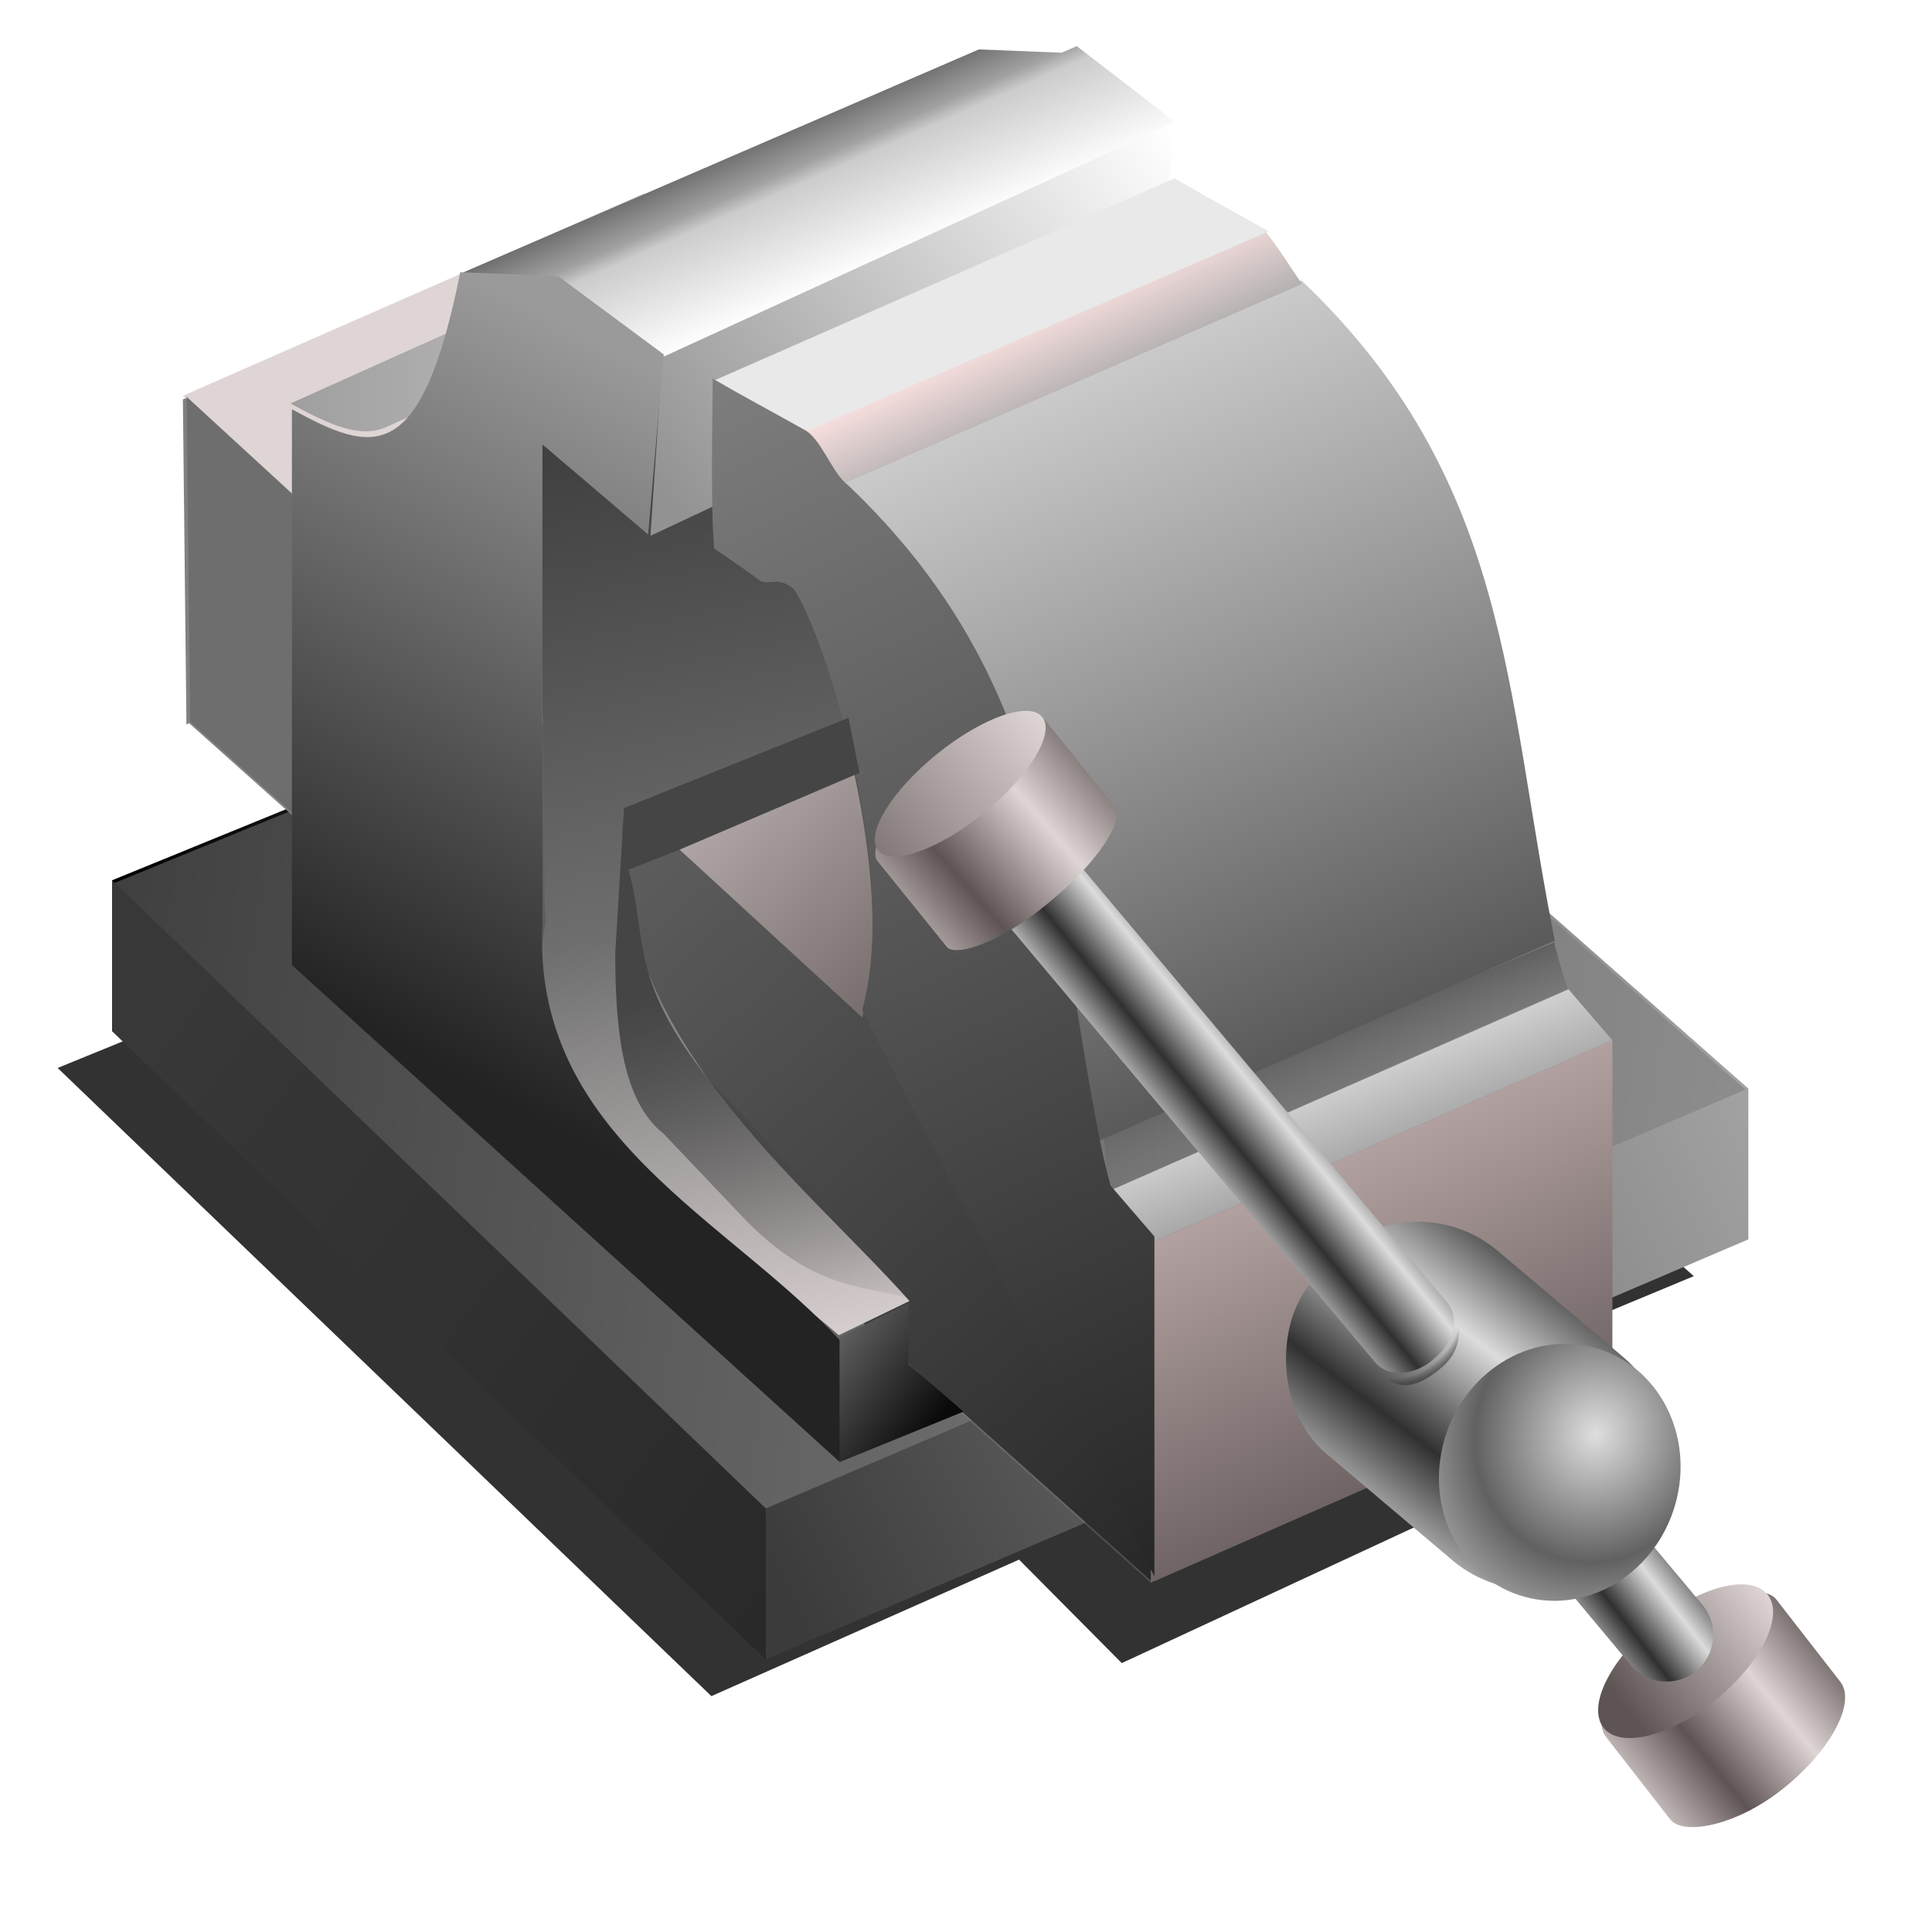 <?xml version="1.0" encoding="UTF-8" standalone="no"?>
<svg
   xmlns:dc="http://purl.org/dc/elements/1.1/"
   xmlns:cc="http://creativecommons.org/ns#"
   xmlns:rdf="http://www.w3.org/1999/02/22-rdf-syntax-ns#"
   xmlns:svg="http://www.w3.org/2000/svg"
   xmlns="http://www.w3.org/2000/svg"
   xmlns:xlink="http://www.w3.org/1999/xlink"
   xmlns:sodipodi="http://sodipodi.sourceforge.net/DTD/sodipodi-0.dtd"
   xmlns:inkscape="http://www.inkscape.org/namespaces/inkscape"
   width="256"
   height="256"
   id="svg2"
   sodipodi:version="0.32"
   inkscape:version="1.0 (4035a4f, 2020-05-01)"
   version="1.0"
   sodipodi:docname="gconf-editor.svg">
  <defs
     id="defs4">
    <linearGradient
       id="linearGradient1010"
       inkscape:collect="always">
      <stop
         style="stop-color:#9f9f9f;stop-opacity:1"
         id="stop1006"
         stop-color="#b3b3b3"
         stop-opacity="1" />
      <stop
         id="stop1008"
         offset="1"
         stop-color="#b3b3b3"
         stop-opacity="0" />
    </linearGradient>
    <linearGradient
       id="linearGradient1004"
       inkscape:collect="always">
      <stop
         style="stop-color:#303030;stop-opacity:1"
         id="stop1000"
         stop-color="#5e5454"
         stop-opacity="1" />
      <stop
         id="stop1002"
         offset="1"
         stop-color="#dcdcdc"
         stop-opacity="1" />
    </linearGradient>
    <linearGradient
       id="linearGradient1001"
       inkscape:collect="always">
      <stop
         id="stop997"
         stop-color="#342121"
         stop-opacity="1"
         style="stop-color:#838383;stop-opacity:1" />
      <stop
         id="stop999"
         offset="1"
         stop-color="#fae0e0"
         stop-opacity="1"
         style="stop-color:#e4e4e4;stop-opacity:1" />
    </linearGradient>
    <linearGradient
       inkscape:collect="always"
       id="linearGradient1018">
      <stop
         stop-opacity="1"
         stop-color="#454545"
         id="stop1014" />
      <stop
         stop-opacity="0"
         stop-color="#454545"
         offset="1"
         id="stop1016" />
    </linearGradient>
    <linearGradient
       inkscape:collect="always"
       id="linearGradient1006">
      <stop
         stop-opacity="0.019"
         stop-color="#5e5454"
         id="stop1001" />
      <stop
         stop-opacity="0"
         stop-color="#010101"
         id="stop1010"
         offset="0.708" />
      <stop
         stop-opacity="1"
         stop-color="#454545"
         offset="1"
         id="stop1003" />
    </linearGradient>
    <linearGradient
       id="linearGradient987"
       inkscape:collect="always">
      <stop
         id="stop983"
         stop-color="#696969"
         stop-opacity="1"
         style="stop-color:#515151;stop-opacity:1" />
      <stop
         id="stop985"
         offset="1"
         stop-color="#ededed"
         stop-opacity="1"
         style="stop-color:#cecece;stop-opacity:1" />
    </linearGradient>
    <linearGradient
       id="linearGradient1013"
       inkscape:collect="always">
      <stop
         style="stop-color:#232323;stop-opacity:1"
         id="stop1009"
         stop-color="#383838"
         stop-opacity="1" />
      <stop
         id="stop1011"
         offset="1"
         stop-color="#9a9a9a"
         stop-opacity="1" />
    </linearGradient>
    <linearGradient
       id="linearGradient992"
       inkscape:collect="always">
      <stop
         stop-opacity="1"
         stop-color="#a9a9a9"
         id="stop988" />
      <stop
         stop-opacity="1"
         stop-color="#fae0e0"
         id="stop990"
         offset="1" />
    </linearGradient>
    <linearGradient
       inkscape:collect="always"
       id="linearGradient982">
      <stop
         stop-opacity="1"
         stop-color="#929292"
         id="stop978" />
      <stop
         stop-opacity="1"
         stop-color="#ffffff"
         offset="1"
         id="stop980" />
    </linearGradient>
    <linearGradient
       id="linearGradient4289"
       inkscape:collect="always">
      <stop
         stop-opacity="1"
         stop-color="#404040"
         id="stop4291" />
      <stop
         stop-opacity="1"
         stop-color="#8c8c8c"
         id="stop4293"
         offset="1" />
    </linearGradient>
    <linearGradient
       id="linearGradient4281"
       inkscape:collect="always">
      <stop
         style="stop-color:#3b3b3b;stop-opacity:1"
         stop-opacity="1"
         stop-color="#515151"
         id="stop4283" />
      <stop
         stop-opacity="1"
         stop-color="#a3a3a3"
         id="stop4285"
         offset="1" />
    </linearGradient>
    <linearGradient
       id="linearGradient4273"
       inkscape:collect="always">
      <stop
         stop-opacity="1"
         stop-color="#383838"
         id="stop4275" />
      <stop
         stop-opacity="1"
         stop-color="#292929"
         id="stop4277"
         offset="1" />
    </linearGradient>
    <linearGradient
       inkscape:collect="always"
       id="linearGradient2963">
      <stop
         stop-opacity="1"
         stop-color="#414141"
         id="stop2965" />
      <stop
         stop-opacity="1"
         stop-color="#6e6e6e"
         id="stop994"
         offset="0.514" />
      <stop
         stop-opacity="1"
         stop-color="#d9d0d0"
         offset="1"
         id="stop2967" />
    </linearGradient>
    <linearGradient
       id="linearGradient2951"
       inkscape:collect="always">
      <stop
         style="stop-color:#292929;stop-opacity:1"
         stop-opacity="1"
         stop-color="#3c3c3c"
         id="stop2953" />
      <stop
         stop-opacity="1"
         stop-color="#6e6e6e"
         id="stop2955"
         offset="1" />
    </linearGradient>
    <linearGradient
       inkscape:collect="always"
       id="linearGradient2945">
      <stop
         stop-opacity="1"
         stop-color="#ffffff"
         id="stop2947" />
      <stop
         style="stop-color:#cccccc;stop-opacity:1"
         stop-opacity="1"
         stop-color="#b0b0b0"
         id="stop986"
         offset="0.587" />
      <stop
         style="stop-color:#a1a1a1;stop-opacity:1"
         stop-opacity="1"
         stop-color="#bbbbbb"
         id="stop984"
         offset="0.678" />
      <stop
         style="stop-color:#565656;stop-opacity:1"
         stop-opacity="1"
         stop-color="#7b7b7b"
         offset="1"
         id="stop2949" />
    </linearGradient>
    <linearGradient
       inkscape:collect="always"
       id="linearGradient2939">
      <stop
         style="stop-color:#242424;stop-opacity:1"
         stop-opacity="1"
         stop-color="#383838"
         id="stop2941" />
      <stop
         stop-opacity="1"
         stop-color="#808080"
         offset="1"
         id="stop2943" />
    </linearGradient>
    <linearGradient
       id="linearGradient2931"
       inkscape:collect="always">
      <stop
         stop-opacity="1"
         stop-color="#dfdfdf"
         id="stop2933" />
      <stop
         stop-opacity="1"
         stop-color="#616161"
         id="stop2935"
         offset="1" />
    </linearGradient>
    <linearGradient
       inkscape:collect="always"
       id="linearGradient2923">
      <stop
         stop-opacity="1"
         stop-color="#342121"
         id="stop2925" />
      <stop
         stop-opacity="1"
         stop-color="#fae0e0"
         offset="1"
         id="stop2927" />
    </linearGradient>
    <linearGradient
       inkscape:collect="always"
       id="linearGradient2915">
      <stop
         stop-opacity="1"
         stop-color="black"
         id="stop2917" />
      <stop
         stop-opacity="1"
         stop-color="#a3a3a3"
         offset="1"
         id="stop2919" />
    </linearGradient>
    <linearGradient
       inkscape:collect="always"
       id="linearGradient2907">
      <stop
         stop-opacity="1"
         stop-color="gray"
         id="stop2909" />
      <stop
         stop-opacity="0"
         stop-color="gray"
         offset="1"
         id="stop2911" />
    </linearGradient>
    <linearGradient
       inkscape:collect="always"
       id="linearGradient2875">
      <stop
         stop-opacity="1"
         stop-color="#b3b3b3"
         id="stop2877"
         style="stop-color:#545454;stop-opacity:1" />
      <stop
         stop-opacity="0"
         stop-color="#525252"
         offset="1"
         id="stop2879"
         style="stop-color:#828282;stop-opacity:0" />
    </linearGradient>
    <linearGradient
       inkscape:collect="always"
       id="linearGradient2859">
      <stop
         stop-opacity="1"
         stop-color="#b3b3b3"
         id="stop2861" />
      <stop
         stop-opacity="0"
         stop-color="#b3b3b3"
         offset="1"
         id="stop2863" />
    </linearGradient>
    <linearGradient
       inkscape:collect="always"
       id="linearGradient2843">
      <stop
         stop-opacity="1"
         stop-color="#666"
         id="stop2845" />
      <stop
         stop-opacity="1"
         stop-color="#0a0a0a"
         offset="1"
         id="stop2847" />
    </linearGradient>
    <linearGradient
       inkscape:collect="always"
       id="linearGradient2835">
      <stop
         stop-opacity="1"
         stop-color="black"
         id="stop2837" />
      <stop
         stop-opacity="0"
         stop-color="black"
         offset="1"
         id="stop2839" />
    </linearGradient>
    <linearGradient
       id="linearGradient3160"
       inkscape:collect="always">
      <stop
         stop-opacity="1"
         stop-color="#5e5454"
         id="stop3162" />
      <stop
         stop-opacity="1"
         stop-color="#c0adad"
         id="stop3164"
         offset="1" />
    </linearGradient>
    <linearGradient
       inkscape:collect="always"
       id="linearGradient3129">
      <stop
         stop-opacity="1"
         stop-color="#5e5454"
         id="stop3131" />
      <stop
         stop-opacity="1"
         stop-color="#dfd5d5"
         offset="1"
         id="stop3133" />
    </linearGradient>
    <linearGradient
       gradientTransform="translate(-13.704,-19.827)"
       inkscape:collect="always"
       xlink:href="#linearGradient2951"
       id="linearGradient3135"
       x1="167.295"
       y1="226.252"
       x2="65.38"
       y2="110.46"
       gradientUnits="userSpaceOnUse" />
    <linearGradient
       gradientTransform="translate(-13.704,-19.827)"
       inkscape:collect="always"
       xlink:href="#linearGradient3129"
       id="linearGradient3143"
       x1="153.62"
       y1="151.32"
       x2="102.16"
       y2="95.27"
       gradientUnits="userSpaceOnUse" />
    <linearGradient
       inkscape:collect="always"
       xlink:href="#linearGradient2923"
       id="linearGradient3158"
       x1="240.51"
       y1="249.31"
       x2="128.79"
       y2="50.925"
       gradientUnits="userSpaceOnUse" />
    <linearGradient
       inkscape:collect="always"
       xlink:href="#linearGradient3160"
       id="linearGradient3166"
       gradientUnits="userSpaceOnUse"
       x1="203.62"
       y1="224.68"
       x2="179.1"
       y2="169.7" />
    <linearGradient
       inkscape:collect="always"
       xlink:href="#linearGradient1013"
       id="linearGradient4396"
       gradientUnits="userSpaceOnUse"
       gradientTransform="translate(73.888,-61.445)"
       x1="-28.517"
       y1="195.32"
       x2="15.87"
       y2="112.35" />
    <linearGradient
       inkscape:collect="always"
       xlink:href="#linearGradient2939"
       id="linearGradient4415"
       gradientUnits="userSpaceOnUse"
       x1="150.99"
       y1="242.11"
       x2="74.64"
       y2="81.37"
       gradientTransform="translate(-13.704,-20.795)" />
    <linearGradient
       gradientTransform="translate(-13.704,-19.827)"
       inkscape:collect="always"
       xlink:href="#linearGradient2963"
       id="linearGradient4587"
       x1="105.79"
       y1="77.25"
       x2="131.09"
       y2="196.75"
       gradientUnits="userSpaceOnUse" />
    <linearGradient
       gradientTransform="translate(-13.704,-19.827)"
       inkscape:collect="always"
       xlink:href="#linearGradient2945"
       id="linearGradient5485"
       gradientUnits="userSpaceOnUse"
       x1="126.03"
       y1="56.676"
       x2="116.43"
       y2="34.908" />
    <linearGradient
       gradientTransform="translate(-13.704,-19.827)"
       inkscape:collect="always"
       xlink:href="#linearGradient982"
       id="linearGradient5493"
       x1="104.25"
       y1="88.84"
       x2="169.79"
       y2="38.45"
       gradientUnits="userSpaceOnUse" />
    <linearGradient
       inkscape:collect="always"
       xlink:href="#linearGradient1004"
       id="linearGradient5511"
       x1="168.15"
       y1="172.59"
       x2="171.46"
       y2="168.37"
       gradientUnits="userSpaceOnUse"
       spreadMethod="reflect"
       gradientTransform="translate(-15.941,-18.241)" />
    <linearGradient
       inkscape:collect="always"
       xlink:href="#linearGradient2835"
       id="linearGradient2833"
       x1="135.13"
       y1="169.15"
       x2="204.66"
       y2="169.15"
       gradientUnits="userSpaceOnUse"
       gradientTransform="translate(-12.829,-14.87)" />
    <linearGradient
       gradientTransform="translate(-13.704,-19.827)"
       inkscape:collect="always"
       xlink:href="#linearGradient2835"
       id="linearGradient2841"
       x1="129.21"
       y1="183.41"
       x2="198.41"
       y2="183.41"
       gradientUnits="userSpaceOnUse" />
    <linearGradient
       gradientTransform="translate(-13.704,-19.827)"
       inkscape:collect="always"
       xlink:href="#linearGradient2843"
       id="linearGradient2849"
       x1="123.78"
       y1="195.86"
       x2="138.64"
       y2="207.1"
       gradientUnits="userSpaceOnUse" />
    <linearGradient
       gradientTransform="translate(-13.704,-19.827)"
       inkscape:collect="always"
       xlink:href="#linearGradient2859"
       id="linearGradient2857"
       x1="65.37"
       y1="51.881"
       x2="147.28"
       y2="51.881"
       gradientUnits="userSpaceOnUse" />
    <linearGradient
       gradientTransform="translate(-13.704,-19.827)"
       inkscape:collect="always"
       xlink:href="#linearGradient1010"
       id="linearGradient2865"
       x1="52.2"
       y1="55.19"
       x2="153.63"
       y2="55.19"
       gradientUnits="userSpaceOnUse" />
    <linearGradient
       gradientTransform="matrix(1.24,0,0,1.24,-68.936,-54.859)"
       inkscape:collect="always"
       xlink:href="#linearGradient2875"
       id="linearGradient2881"
       x1="210.88"
       y1="147.1"
       x2="215.65"
       y2="159.66"
       gradientUnits="userSpaceOnUse" />
    <linearGradient
       gradientTransform="translate(-13.704,-19.827)"
       inkscape:collect="always"
       xlink:href="#linearGradient2907"
       id="linearGradient2889"
       x1="109.63"
       y1="70.74"
       x2="171.09"
       y2="70.74"
       gradientUnits="userSpaceOnUse" />
    <linearGradient
       gradientTransform="translate(-13.704,-19.827)"
       inkscape:collect="always"
       xlink:href="#linearGradient2907"
       id="linearGradient2897"
       x1="119.52"
       y1="110.64"
       x2="191.05"
       y2="110.64"
       gradientUnits="userSpaceOnUse" />
    <linearGradient
       gradientTransform="translate(-13.704,-19.827)"
       inkscape:collect="always"
       xlink:href="#linearGradient2907"
       id="linearGradient2905"
       x1="38.41"
       y1="159.01"
       x2="227.35"
       y2="159.01"
       gradientUnits="userSpaceOnUse" />
    <linearGradient
       gradientTransform="translate(-13.704,-19.827)"
       inkscape:collect="always"
       xlink:href="#linearGradient2907"
       id="linearGradient2913"
       x1="37.937"
       y1="80.86"
       x2="99.57"
       y2="80.86"
       gradientUnits="userSpaceOnUse" />
    <linearGradient
       inkscape:collect="always"
       xlink:href="#linearGradient3129"
       id="linearGradient2912"
       gradientUnits="userSpaceOnUse"
       x1="-27.309"
       y1="98.3"
       x2="-14.05"
       y2="97.77"
       spreadMethod="reflect"
       gradientTransform="matrix(0.998,0,0,0.994,53.125,73.772)" />
    <linearGradient
       inkscape:collect="always"
       xlink:href="#linearGradient3129"
       id="linearGradient2914"
       gradientUnits="userSpaceOnUse"
       x1="-44.93"
       y1="96.3"
       x2="-5.807"
       y2="95.09"
       gradientTransform="matrix(0.998,0,0,0.994,56.423,66.309)" />
    <linearGradient
       gradientTransform="translate(-253.25,7.273)"
       inkscape:collect="always"
       xlink:href="#linearGradient4273"
       id="linearGradient4271"
       gradientUnits="userSpaceOnUse"
       x1="268.1"
       y1="135.1"
       x2="359.58"
       y2="203.12" />
    <linearGradient
       gradientTransform="translate(-253.25,7.273)"
       inkscape:collect="always"
       xlink:href="#linearGradient4281"
       id="linearGradient4279"
       gradientUnits="userSpaceOnUse"
       x1="355.31"
       y1="200.3"
       x2="484.9"
       y2="135.1" />
    <linearGradient
       gradientTransform="translate(-253.25,7.273)"
       inkscape:collect="always"
       xlink:href="#linearGradient4289"
       id="linearGradient4287"
       gradientUnits="userSpaceOnUse"
       x1="268.59"
       y1="112.75"
       x2="481"
       y2="143.86" />
    <linearGradient
       inkscape:collect="always"
       xlink:href="#linearGradient992"
       id="linearGradient4295"
       gradientUnits="userSpaceOnUse"
       x1="144.97"
       y1="79.29"
       x2="139.29"
       y2="67.4" />
    <linearGradient
       gradientTransform="matrix(1.24,0,0,1.24,-87.592,-53.802)"
       inkscape:collect="always"
       xlink:href="#linearGradient1004"
       id="linearGradient1078"
       x1="281.52"
       y1="63.17"
       x2="280.91"
       y2="51.04"
       gradientUnits="userSpaceOnUse"
       spreadMethod="reflect" />
    <linearGradient
       y2="68.71"
       x2="151.53"
       y1="164.31"
       x1="193.19"
       gradientUnits="userSpaceOnUse"
       id="linearGradient964"
       xlink:href="#linearGradient987"
       inkscape:collect="always" />
    <linearGradient
       spreadMethod="reflect"
       y2="168.37"
       x2="171.46"
       y1="172.25"
       x1="168.24"
       gradientTransform="translate(-15.941,-18.241)"
       gradientUnits="userSpaceOnUse"
       id="linearGradient983"
       xlink:href="#linearGradient1004"
       inkscape:collect="always" />
    <filter
       color-interpolation-filters="sRGB"
       height="1.071"
       y="-0.036"
       width="1.044"
       x="-0.022"
       id="filter1087"
       inkscape:collect="always">
      <feGaussianBlur
         stdDeviation="2.004"
         id="feGaussianBlur1089"
         inkscape:collect="always" />
    </filter>
    <radialGradient
       inkscape:collect="always"
       xlink:href="#linearGradient2931"
       id="radialGradient989"
       cx="213.57"
       cy="189.28"
       fx="213.57"
       fy="189.28"
       r="14.471"
       gradientTransform="matrix(1.074,0.232,-0.267,1.153,32.613,-77.799)"
       gradientUnits="userSpaceOnUse"
       spreadMethod="reflect" />
    <radialGradient
       inkscape:collect="always"
       xlink:href="#linearGradient1006"
       id="radialGradient1008"
       cx="188.47"
       cy="177.9"
       fx="188.47"
       fy="177.9"
       r="4.761"
       gradientTransform="matrix(0.945,1.115,-1.637,1.387,300.133,-280.231)"
       gradientUnits="userSpaceOnUse" />
    <linearGradient
       inkscape:collect="always"
       xlink:href="#linearGradient1018"
       id="linearGradient1020"
       x1="107.18"
       y1="125.3"
       x2="122.92"
       y2="175.16"
       gradientUnits="userSpaceOnUse" />
    <filter
       color-interpolation-filters="sRGB"
       inkscape:collect="always"
       id="filter1046"
       x="-0.051"
       width="1.103"
       y="-0.027"
       height="1.054">
      <feGaussianBlur
         inkscape:collect="always"
         stdDeviation="0.861"
         id="feGaussianBlur1048" />
    </filter>
    <linearGradient
       spreadMethod="reflect"
       y2="100.29"
       x2="-14.15"
       y1="100.64"
       x1="-25.77"
       gradientUnits="userSpaceOnUse"
       id="linearGradient993"
       xlink:href="#linearGradient3129"
       inkscape:collect="always" />
    <linearGradient
       y2="95.09"
       x2="-5.807"
       y1="94.91"
       x1="-29.934"
       gradientUnits="userSpaceOnUse"
       id="linearGradient995"
       xlink:href="#linearGradient3129"
       inkscape:collect="always" />
    <linearGradient
       gradientTransform="translate(-253.25,7.273)"
       y2="135.1"
       x2="484.9"
       y1="135.1"
       x1="268.1"
       gradientUnits="userSpaceOnUse"
       id="linearGradient1065"
       xlink:href="#linearGradient2915"
       inkscape:collect="always" />
    <linearGradient
       gradientTransform="translate(-253.25,7.273)"
       y2="135.1"
       x2="484.9"
       y1="135.1"
       x1="268.1"
       gradientUnits="userSpaceOnUse"
       id="linearGradient1067"
       xlink:href="#linearGradient2915"
       inkscape:collect="always" />
    <linearGradient
       inkscape:collect="always"
       xlink:href="#linearGradient1001"
       id="linearGradient994"
       gradientUnits="userSpaceOnUse"
       x1="202.266"
       y1="179.538"
       x2="193.052"
       y2="157.266" />
  </defs>
  <sodipodi:namedview
     id="base"
     pagecolor="#ff0000"
     bordercolor="#666666"
     borderopacity="1.0"
     inkscape:pageopacity="0"
     inkscape:pageshadow="2"
     inkscape:zoom="3.4296875"
     inkscape:cx="128"
     inkscape:cy="128"
     inkscape:document-units="px"
     inkscape:current-layer="layer1"
     width="256"
     height="256"
     inkscape:window-width="1920"
     inkscape:window-height="1056"
     inkscape:window-x="0"
     inkscape:window-y="0"
     showgrid="false"
     inkscape:window-maximized="1"
     inkscape:document-rotation="0" />
  <g
     inkscape:label="1. réteg"
     id="layer1"
     inkscape:groupmode="layer">
    <path
       style="filter:url(#filter1087)"
       stroke-miterlimit="4"
       stroke-width="0.971"
       stroke-linecap="butt"
       fill-opacity="0.802"
       stroke-linejoin="miter"
       stroke="none"
       fill-rule="evenodd"
       fill="#010101"
       stroke-opacity="1"
       stroke-dasharray="none"
       d="m 7.637,141.51 86.624,83.236 40.769,-18.088 13.613,13.711 53.083,-24.647 -14.488,-11.147 37.201,-15.481 -90.011,-79.365 z"
       sodipodi:nodetypes="ccccccccc"
       id="path1015"
       filter="url(#filter1087)" />
    <path
       id="path4488"
       d="M 231.65,144.226 141.638,64.861 v 20 l 90.011,79.365 z"
       stroke-dasharray="none"
       stroke-opacity="1"
       fill="url(#linearGradient2921)"
       fill-rule="evenodd"
       stroke="none"
       stroke-linejoin="miter"
       fill-opacity="1"
       stroke-linecap="butt"
       stroke-width="0.971"
       stroke-miterlimit="4"
       style="fill:url(#linearGradient1065)" />
    <path
       id="path4490"
       d="M 141.638,64.861 14.848,116.642 v 20 L 141.638,84.861 Z"
       stroke-dasharray="none"
       stroke-opacity="1"
       fill="url(#linearGradient2921)"
       fill-rule="evenodd"
       stroke="none"
       stroke-linejoin="miter"
       fill-opacity="1"
       stroke-linecap="butt"
       stroke-width="0.971"
       stroke-miterlimit="4"
       style="fill:url(#linearGradient1067)" />
    <path
       id="path4417"
       sodipodi:nodetypes="ccccc"
       d="M 14.848,117.126 101.472,200.362 231.65,144.71 141.638,65.345 Z"
       stroke-dasharray="none"
       stroke-opacity="1"
       fill="url(#linearGradient4287)"
       fill-rule="evenodd"
       stroke="none"
       stroke-linejoin="miter"
       fill-opacity="1"
       stroke-linecap="butt"
       stroke-width="0.971"
       stroke-miterlimit="4"
       style="fill:url(#linearGradient4287)" />
    <path
       id="path4484"
       d="m 14.848,116.642 86.624,83.236 v 20 L 14.848,136.642 Z"
       stroke-dasharray="none"
       stroke-opacity="1"
       fill="url(#linearGradient4271)"
       fill-rule="evenodd"
       stroke="none"
       stroke-linejoin="miter"
       fill-opacity="1"
       stroke-linecap="butt"
       stroke-width="0.971"
       stroke-miterlimit="4"
       style="fill:url(#linearGradient4271)" />
    <path
       id="path4486"
       d="m 101.472,199.878 130.178,-55.652 v 20 l -130.178,55.652 z"
       stroke-dasharray="none"
       stroke-opacity="1"
       fill="url(#linearGradient4279)"
       fill-rule="evenodd"
       stroke="none"
       stroke-linejoin="miter"
       fill-opacity="1"
       stroke-linecap="butt"
       stroke-width="0.971"
       stroke-miterlimit="4"
       style="fill:url(#linearGradient4279)" />
    <path
       stroke-miterlimit="4"
       stroke-width="0.971"
       stroke-linecap="butt"
       fill-opacity="1"
       stroke-linejoin="miter"
       stroke="none"
       fill-rule="evenodd"
       fill="url(#linearGradient2913)"
       stroke-dasharray="none"
       stroke-opacity="1"
       id="path2168"
       d="m 85.4,26.074 0.469,43.062 -61.166,26.85 -0.469,-43.062 z" />
    <path
       stroke-miterlimit="4"
       stroke-width="0.971"
       stroke-linecap="butt"
       fill-opacity="1"
       stroke-linejoin="miter"
       stroke="none"
       fill-rule="evenodd"
       fill="url(#linearGradient2905)"
       stroke-dasharray="none"
       stroke-opacity="1"
       id="path2170"
       d="M 85.869,68.653 213.65,182.872 152.484,209.722 24.702,95.503 Z" />
    <path
       stroke-miterlimit="4"
       stroke-width="0.971"
       stroke-linecap="butt"
       fill-opacity="1"
       stroke-linejoin="miter"
       stroke="none"
       fill-rule="evenodd"
       fill="url(#linearGradient3143)"
       stroke-dasharray="none"
       stroke-opacity="1"
       id="path2192"
       d="M 174.931,107.841 85.4,25.591 24.234,52.441 113.765,134.691 Z" />
    <path
       stroke-miterlimit="4"
       stroke-width="0.971"
       stroke-linecap="butt"
       fill-opacity="1"
       stroke-linejoin="miter"
       stroke="none"
       fill-rule="evenodd"
       fill="url(#linearGradient2897)"
       stroke-dasharray="none"
       stroke-opacity="1"
       id="path2190"
       d="m 166.979,49.533 c 4.265,6.621 13.946,37.491 8.989,55.714 l -61.166,26.85 c 4.956,-18.223 -4.724,-49.093 -8.989,-55.714 z" />
    <path
       stroke-miterlimit="4"
       stroke-width="0.971"
       stroke-linecap="butt"
       fill-opacity="1"
       stroke-linejoin="miter"
       stroke="none"
       fill-rule="evenodd"
       fill="url(#linearGradient2889)"
       stroke-dasharray="none"
       stroke-opacity="1"
       id="path2184"
       d="m 157.189,26.227 c 0.042,2.224 -0.344,16.745 0.2,22.521 L 96.223,75.598 c -0.544,-5.776 -0.158,-20.297 -0.2,-22.521 z" />
    <path
       style="fill:url(#linearGradient3135)"
       stroke-miterlimit="4"
       stroke-width="0.971"
       stroke-linecap="butt"
       fill-opacity="1"
       stroke-linejoin="miter"
       stroke="none"
       fill-rule="evenodd"
       fill="url(#linearGradient3135)"
       stroke-dasharray="none"
       stroke-opacity="1"
       id="path1969"
       sodipodi:nodetypes="cccccscccccccc"
       d="m 24.716,52.561 0.469,43.062 127.781,114.219 v -45.031 l -5.812,-6.75 c -0.464,-1.712 -0.893,-3.52 -1.298,-5.408 -6.606,-33.059 -5.839,-61.117 -33.573,-87.486 -1.922,-1.342 -3.525,-6.176 -5.722,-7.263 -4.515,-2.546 -7.431,-4.039 -12.13,-6.781 0.042,2.224 -0.344,16.745 0.2,22.521 2.953,2.03 4.496,3.073 5.857,4.108 1.361,1.034 2.542,-0.649 4.77,1.345 4.265,6.621 13.946,37.491 8.989,55.714 z" />
    <path
       stroke-miterlimit="4"
       stroke-width="0.971"
       stroke-linecap="butt"
       fill-opacity="1"
       stroke-linejoin="miter"
       stroke="none"
       fill-rule="evenodd"
       fill="url(#linearGradient4587)"
       stroke-opacity="1"
       stroke-dasharray="none"
       d="m 72.171,119.954 -0.711,-63.163 70.104,-31.767 0.292,58.908 -59.362,24.736 c -1.536,28.61 23.196,47.129 38.022,63.723 l -9.375,4.531 C 93.581,161.423 67.09,152.064 72.315,121.98"
       id="path4265"
       sodipodi:nodetypes="cccccccc" />
    <path
       stroke-miterlimit="4"
       stroke-width="0.971"
       stroke-linecap="butt"
       fill-opacity="1"
       stroke-linejoin="miter"
       stroke="none"
       fill-rule="evenodd"
       fill="url(#linearGradient5493)"
       stroke-opacity="1"
       stroke-dasharray="none"
       id="path4261"
       d="M 155.705,15.509 153.63,39.367 86.189,70.997 87.794,46.982 Z"
       sodipodi:nodetypes="ccccc" />
    <path
       stroke-miterlimit="4"
       stroke-width="1.204"
       stroke-linecap="butt"
       fill-opacity="1"
       stroke-linejoin="miter"
       stroke="none"
       fill-rule="evenodd"
       fill="url(#linearGradient2881)"
       stroke-dasharray="none"
       stroke-opacity="1"
       id="path2176"
       d="m 207.689,131.04 c -0.575,-2.123 -1.244,-3.863 -1.747,-6.204 l -59.862,25.31 c 0.502,2.341 0.574,5.209 1.15,7.332 z"
       sodipodi:nodetypes="ccccc" />
    <g
       transform="translate(-13.704,-19.827)"
       stroke-miterlimit="4"
       stroke-width="0.971"
       fill-opacity="1"
       stroke="none"
       fill="url(#linearGradient3158)"
       stroke-dasharray="none"
       id="g3145">
      <path
         stroke-miterlimit="4"
         stroke-width="0.971"
         stroke-linecap="butt"
         fill-opacity="1"
         stroke-linejoin="miter"
         stroke="none"
         fill-rule="evenodd"
         fill="url(#linearGradient964)"
         stroke-dasharray="none"
         stroke-opacity="1"
         d="M 219.724,144.472 C 213.118,111.413 213.885,83.356 186.151,56.986 l -61.166,26.85 c 27.734,26.369 26.967,54.427 33.573,87.486 z"
         id="path2178" />
      <path
         stroke-miterlimit="4"
         stroke-width="0.971"
         stroke-linecap="butt"
         fill-opacity="1"
         stroke-linejoin="miter"
         stroke="none"
         fill-rule="evenodd"
         fill="url(#linearGradient3158)"
         stroke-dasharray="none"
         stroke-opacity="1"
         d="m 227.354,157.667 -5.812,-6.75 -61.166,26.85 5.812,6.75 z"
         id="path2174"
         style="fill:url(#linearGradient994)" />
      <path
         stroke-miterlimit="4"
         stroke-width="0.971"
         stroke-linecap="butt"
         fill-opacity="1"
         stroke-linejoin="miter"
         stroke="none"
         fill-rule="evenodd"
         fill="url(#linearGradient3166)"
         stroke-dasharray="none"
         stroke-opacity="1"
         d="M 227.354,202.699 V 157.667 l -61.166,26.85 v 45.031 z"
         id="path2172" />
      <path
         stroke-miterlimit="4"
         stroke-width="0.971"
         stroke-linecap="butt"
         fill-opacity="1"
         stroke-linejoin="miter"
         stroke="none"
         fill-rule="evenodd"
         fill="url(#linearGradient4295)"
         stroke-opacity="1"
         stroke-dasharray="none"
         d="m 186.225,57.46 c -1.33,-1.934 -3.169,-4.872 -4.893,-7.026 l -62.588,26.139 c 2.197,1.088 4.748,6.04 6.67,7.382 z"
         id="path2180"
         sodipodi:nodetypes="ccccc" />
      <path
         stroke-miterlimit="4"
         stroke-width="0.971"
         stroke-linecap="butt"
         fill-opacity="1"
         stroke-linejoin="miter"
         stroke="none"
         fill-rule="evenodd"
         fill="#e9e9e9"
         stroke-opacity="1"
         stroke-dasharray="none"
         d="m 181.822,50.479 c -4.515,-2.546 -7.786,-4.276 -12.485,-7.018 l -61.166,26.85 c 4.699,2.742 7.615,4.236 12.13,6.781 z"
         id="path2182"
         sodipodi:nodetypes="ccccc" />
    </g>
    <g
       id="g1003"
       transform="matrix(0.962,0.215,-0.219,0.981,119.738,43.354)">
      <g
         id="g1001"
         transform="rotate(-51.008,117.558,-47.146)">
        <rect
           rx="14.482"
           ry="6.291"
           y="90.01"
           x="-34.36"
           height="26.476"
           width="29.07"
           id="rect997"
           opacity="1"
           stroke-dasharray="none"
           stroke-opacity="1"
           fill="url(#linearGradient993)"
           stroke="none"
           stroke-linejoin="round"
           fill-opacity="1"
           stroke-linecap="round"
           stroke-width="2.599"
           stroke-miterlimit="4" />
        <ellipse
           id="ellipse999"
           cx="-19.841"
           cy="95.09"
           rx="14.03"
           ry="6.533"
           opacity="1"
           stroke-dasharray="none"
           stroke-opacity="1"
           fill="url(#linearGradient995)"
           stroke="none"
           stroke-linejoin="round"
           fill-opacity="1"
           stroke-linecap="round"
           stroke-width="2.599"
           stroke-miterlimit="4" />
      </g>
    </g>
    <g
       opacity="1"
       transform="matrix(1.21,0.27,-0.27,1.21,43.138,-50.663)"
       id="g978">
      <path
         color-interpolation="sRGB"
         direction="ltr"
         text-indent="0"
         baseline-shift="0"
         writing-mode="lr-tb"
         shape-padding="0"
         font-stretch="normal"
         font-variant-position="normal"
         text-anchor="start"
         stroke-dashoffset="0"
         stop-opacity="1"
         vector-effect="none"
         shape-margin="0"
         text-orientation="mixed"
         color-rendering="auto"
         stroke-width="10"
         inline-size="0"
         font-variant-numeric="normal"
         text-transform="none"
         stroke-linejoin="miter"
         stroke-linecap="round"
         font-variant="normal"
         fill-rule="evenodd"
         enable-background="accumulate"
         color="#000000"
         text-decoration-color="#000000"
         line-height="normal"
         display="inline"
         font-style="normal"
         clip-rule="nonzero"
         stroke="none"
         text-decoration="none"
         font-weight="normal"
         solid-color="#000000"
         font-variation-settings="normal"
         font-variant-alternates="normal"
         text-rendering="auto"
         fill-opacity="1"
         text-decoration-style="solid"
         image-rendering="auto"
         dominant-baseline="auto"
         stroke-miterlimit="4"
         solid-opacity="1"
         fill="url(#linearGradient2833)"
         text-decoration-line="none"
         font-family="sans-serif"
         overflow="visible"
         font-size="0"
         font-feature-settings="normal"
         white-space="normal"
         word-spacing="0"
         stroke-opacity="1"
         stroke-dasharray="none"
         color-interpolation-filters="linearRGB"
         isolation="auto"
         mix-blend-mode="normal"
         shape-rendering="auto"
         stop-color="#000000"
         font-variant-caps="normal"
         text-align="start"
         letter-spacing="0"
         font-variant-ligatures="normal"
         font-variant-east-asian="normal"
         visibility="visible"
         d="m 186.826,179.203 -40.571,-31.184"
         id="path974" />
      <path
         style="fill-opacity:1.0"
         color-interpolation="sRGB"
         direction="ltr"
         text-indent="0"
         baseline-shift="0"
         writing-mode="lr-tb"
         shape-padding="0"
         font-stretch="normal"
         font-variant-position="normal"
         text-anchor="start"
         stroke-dashoffset="0"
         stop-opacity="1"
         vector-effect="none"
         shape-margin="0"
         text-orientation="mixed"
         color-rendering="auto"
         stroke-width="10"
         inline-size="0"
         font-variant-numeric="normal"
         text-transform="none"
         stroke-linejoin="miter"
         stroke-linecap="round"
         font-variant="normal"
         fill-rule="evenodd"
         enable-background="accumulate"
         color="#000000"
         text-decoration-color="#000000"
         line-height="normal"
         display="inline"
         font-style="normal"
         clip-rule="nonzero"
         stroke="none"
         text-decoration="none"
         font-weight="normal"
         solid-color="#000000"
         font-variation-settings="normal"
         font-variant-alternates="normal"
         text-rendering="auto"
         fill-opacity="1"
         text-decoration-style="solid"
         image-rendering="auto"
         dominant-baseline="auto"
         stroke-miterlimit="4"
         solid-opacity="1"
         fill="url(#linearGradient983)"
         text-decoration-line="none"
         font-family="sans-serif"
         overflow="visible"
         font-size="0"
         font-feature-settings="normal"
         white-space="normal"
         word-spacing="0"
         stroke-opacity="1"
         stroke-dasharray="none"
         color-interpolation-filters="linearRGB"
         isolation="auto"
         mix-blend-mode="normal"
         shape-rendering="auto"
         stop-color="#000000"
         font-variant-caps="normal"
         text-align="start"
         letter-spacing="0"
         font-variant-ligatures="normal"
         font-variant-east-asian="normal"
         visibility="visible"
         d="m 146.146,143.02 a 5,5 0 0 0 -3.855,1.951 5,5 0 0 0 0.916,7.012 l 40.572,31.186 a 5,5 0 0 0 7.012,-0.918 5,5 0 0 0 -0.918,-7.012 l -40.57,-31.184 a 5,5 0 0 0 -3.156,-1.035 z"
         id="path976" />
    </g>
    <rect
       style="fill-opacity:1.0"
       stroke-width="2.108"
       fill-opacity="1"
       fill="url(#linearGradient1078)"
       id="rect1070"
       width="54.26"
       height="35.18"
       x="242.4"
       y="-1.628"
       ry="15.89"
       rx="16.219"
       transform="rotate(40.229)" />
    <path
       stroke-miterlimit="4"
       stroke-width="1.302"
       fill-opacity="1"
       stroke="none"
       fill="url(#radialGradient989)"
       stroke-dasharray="none"
       d="m 222.212,198.448 c -2.13,9.214 -10.819,15.187 -19.395,13.334 -8.576,-1.853 -13.808,-10.835 -11.678,-20.049 2.13,-9.214 10.819,-15.187 19.395,-13.334 8.576,1.853 13.808,10.835 11.678,20.049 z"
       id="path3168" />
    <path
       stroke-miterlimit="4"
       stroke-width="0.971"
       stroke-linecap="butt"
       fill-opacity="1"
       stroke-linejoin="miter"
       stroke="none"
       fill-rule="evenodd"
       fill="url(#linearGradient2865)"
       stroke-dasharray="none"
       stroke-opacity="1"
       id="path4253"
       d="m 127.241,13.575 c 5.093,2.793 9.211,4.688 12.686,3.126 L 51.178,56.587 c -3.475,1.562 -7.593,-0.333 -12.686,-3.126 z" />
    <path
       stroke-miterlimit="4"
       stroke-width="0.971"
       stroke-linecap="butt"
       fill-opacity="1"
       stroke-linejoin="miter"
       stroke="none"
       fill-rule="evenodd"
       fill="url(#linearGradient2857)"
       stroke-dasharray="none"
       stroke-opacity="1"
       id="path4255"
       d="m 123.957,26.864 c 3.839,-1.725 6.894,-7.669 9.617,-21.28 L 61.278,37.243 c -2.722,13.611 -5.778,19.554 -9.617,21.28 z"
       sodipodi:nodetypes="ccccc" />
    <path
       stroke-miterlimit="4"
       stroke-width="0.971"
       stroke-linecap="butt"
       fill-opacity="1"
       stroke-linejoin="miter"
       stroke="none"
       fill-rule="evenodd"
       fill="url(#linearGradient5485)"
       stroke-opacity="1"
       stroke-dasharray="none"
       d="m 142.671,6.111 -2,0.875 -10.969,-0.438 -68.347,29.562 13.005,1.593 13.435,9.617 67.938,-31.148 z"
       id="path4257"
       sodipodi:nodetypes="cccccccc" />
    <path
       stroke-miterlimit="4"
       stroke-width="0.971"
       stroke-linecap="butt"
       fill-opacity="1"
       stroke-linejoin="miter"
       stroke="none"
       fill-rule="evenodd"
       fill="url(#linearGradient4396)"
       stroke-dasharray="none"
       stroke-opacity="1"
       id="path3765"
       sodipodi:nodetypes="ccccccccccc"
       d="M 38.681,127.876 V 54.226 c 10.719,5.878 17.116,7.78 22.303,-18.153 l 12.967,0.519 14.004,10.373 -2.075,23.859 -14.004,-11.929 v 63.277 c -1.536,28.61 25.112,39.422 39.937,56.016 l -0.519,15.56 z" />
    <path
       stroke-miterlimit="4"
       stroke-width="0.971"
       stroke-linecap="butt"
       fill-opacity="1"
       stroke-linejoin="miter"
       stroke="none"
       fill-rule="evenodd"
       fill="url(#linearGradient4415)"
       stroke-dasharray="none"
       stroke-opacity="1"
       id="path4413"
       sodipodi:nodetypes="cccscccccccc"
       d="m 152.966,208.875 v -45.031 l -5.812,-6.75 c -0.464,-1.712 -0.893,-3.52 -1.298,-5.408 -6.606,-33.059 -5.839,-61.117 -33.573,-87.486 -1.922,-1.342 -3.525,-6.176 -5.722,-7.263 -4.515,-2.546 -7.431,-4.039 -12.13,-6.781 0.042,2.224 -0.344,16.745 0.2,22.521 2.953,2.03 4.496,3.073 5.857,4.108 1.361,1.034 2.542,-0.649 4.77,1.345 4.265,6.621 13.946,37.491 8.989,55.714 z" />
    <path
       stroke-miterlimit="4"
       stroke-width="0.971"
       stroke-linecap="butt"
       fill-opacity="1"
       stroke-linejoin="miter"
       stroke="none"
       fill-rule="evenodd"
       fill="url(#linearGradient2849)"
       stroke-dasharray="none"
       stroke-opacity="1"
       d="m 111.243,177.187 9.203,-4.555 -0.1,8.103 4.593,3.95 2.728,2.366 -16.424,6.683 z"
       id="path4561"
       sodipodi:nodetypes="ccccccc" />
    <path
       stroke-miterlimit="4"
       stroke-width="9.714"
       stroke-linecap="round"
       fill-opacity="1"
       stroke-linejoin="miter"
       stroke="none"
       fill-rule="evenodd"
       fill="url(#linearGradient2841)"
       stroke-opacity="1"
       stroke-dasharray="none"
       d="M 184.708,176.649 115.506,150.517"
       id="path4563" />
    <g
       opacity="1"
       id="g968"
       transform="matrix(1.21,0.27,-0.27,1.21,9.232,-90.825)">
      <path
         color-interpolation="sRGB"
         direction="ltr"
         text-indent="0"
         baseline-shift="0"
         writing-mode="lr-tb"
         shape-padding="0"
         font-stretch="normal"
         font-variant-position="normal"
         text-anchor="start"
         stroke-dashoffset="0"
         stop-opacity="1"
         vector-effect="none"
         shape-margin="0"
         text-orientation="mixed"
         color-rendering="auto"
         stroke-width="10"
         inline-size="0"
         font-variant-numeric="normal"
         text-transform="none"
         stroke-linejoin="miter"
         stroke-linecap="round"
         font-variant="normal"
         fill-rule="evenodd"
         enable-background="accumulate"
         color="#000000"
         text-decoration-color="#000000"
         line-height="normal"
         display="inline"
         font-style="normal"
         clip-rule="nonzero"
         stroke="none"
         text-decoration="none"
         font-weight="normal"
         solid-color="#000000"
         font-variation-settings="normal"
         font-variant-alternates="normal"
         text-rendering="auto"
         fill-opacity="1"
         text-decoration-style="solid"
         image-rendering="auto"
         dominant-baseline="auto"
         stroke-miterlimit="4"
         solid-opacity="1"
         fill="url(#linearGradient2833)"
         text-decoration-line="none"
         font-family="sans-serif"
         overflow="visible"
         font-size="0"
         font-feature-settings="normal"
         white-space="normal"
         word-spacing="0"
         stroke-opacity="1"
         stroke-dasharray="none"
         color-interpolation-filters="linearRGB"
         isolation="auto"
         mix-blend-mode="normal"
         shape-rendering="auto"
         stop-color="#000000"
         font-variant-caps="normal"
         text-align="start"
         letter-spacing="0"
         font-variant-ligatures="normal"
         font-variant-east-asian="normal"
         visibility="visible"
         id="path970"
         d="m 186.826,179.203 -40.571,-31.184" />
      <path
         color-interpolation="sRGB"
         direction="ltr"
         text-indent="0"
         baseline-shift="0"
         writing-mode="lr-tb"
         shape-padding="0"
         font-stretch="normal"
         font-variant-position="normal"
         text-anchor="start"
         stroke-dashoffset="0"
         stop-opacity="1"
         vector-effect="none"
         shape-margin="0"
         text-orientation="mixed"
         color-rendering="auto"
         stroke-width="10"
         inline-size="0"
         font-variant-numeric="normal"
         text-transform="none"
         stroke-linejoin="miter"
         stroke-linecap="round"
         font-variant="normal"
         fill-rule="evenodd"
         enable-background="accumulate"
         color="#000000"
         text-decoration-color="#000000"
         line-height="normal"
         display="inline"
         font-style="normal"
         clip-rule="nonzero"
         stroke="none"
         text-decoration="none"
         font-weight="normal"
         solid-color="#000000"
         font-variation-settings="normal"
         font-variant-alternates="normal"
         text-rendering="auto"
         fill-opacity="1"
         text-decoration-style="solid"
         image-rendering="auto"
         dominant-baseline="auto"
         stroke-miterlimit="4"
         solid-opacity="1"
         fill="url(#linearGradient5511)"
         text-decoration-line="none"
         font-family="sans-serif"
         overflow="visible"
         font-size="0"
         font-feature-settings="normal"
         white-space="normal"
         word-spacing="0"
         stroke-opacity="1"
         stroke-dasharray="none"
         color-interpolation-filters="linearRGB"
         isolation="auto"
         mix-blend-mode="normal"
         shape-rendering="auto"
         stop-color="#000000"
         font-variant-caps="normal"
         text-align="start"
         letter-spacing="0"
         font-variant-ligatures="normal"
         font-variant-east-asian="normal"
         visibility="visible"
         id="path972"
         d="m 137.186,136.348 c -1.515,0 -2.932,0.75 -3.855,1.951 -1.683,2.189 -1.273,5.328 0.916,7.012 l 49.533,37.857 c 2.19,1.683 5.028,-0.017 6.153,-1.734 1.296,-1.588 2.131,-4.513 -0.059,-6.196 l -49.531,-37.855 c -0.903,-0.695 -2.017,-1.035 -3.156,-1.035 z"
         sodipodi:nodetypes="sccccccss" />
    </g>
    <rect
       stroke-miterlimit="4"
       stroke-width="2.588"
       stroke-linecap="round"
       fill-opacity="1"
       stroke-linejoin="round"
       stroke="none"
       fill="url(#linearGradient2912)"
       stroke-opacity="1"
       stroke-dasharray="none"
       opacity="1"
       id="rect2887"
       width="29"
       height="22.986"
       x="18.816"
       y="158.03"
       ry="4.206"
       rx="14.01"
       transform="matrix(0.766,-0.643,0.628,0.778,0,0)" />
    <ellipse
       stroke-miterlimit="4"
       stroke-width="2.588"
       stroke-linecap="round"
       fill-opacity="1"
       stroke-linejoin="round"
       stroke="none"
       fill="url(#linearGradient2914)"
       stroke-opacity="1"
       stroke-dasharray="none"
       opacity="1"
       ry="4.992"
       rx="13.999"
       cy="160.81"
       cx="36.626"
       id="path2889"
       transform="matrix(0.778,-0.629,0.614,0.789,0,0)" />
    <path
       stroke-width="1"
       stroke-linecap="butt"
       fill-opacity="1"
       stroke-linejoin="miter"
       stroke="none"
       fill="url(#radialGradient1008)"
       stroke-opacity="1"
       d="m 191.997,173.066 c 0.955,2.224 1.119,4.342 -2.036,6.912 -3.173,2.586 -5.595,2.59 -7.321,1.256 1.661,2.784 4.459,3.411 8.486,-0.122 3.345,-2.935 2.172,-7.012 0.871,-8.046 z"
       id="path991"
       sodipodi:nodetypes="cscsc" />
    <path
       stroke-width="1"
       stroke-linecap="butt"
       fill-opacity="1"
       stroke-linejoin="miter"
       stroke="none"
       filter="url(#filter1046)"
       fill="url(#linearGradient1020)"
       stroke-opacity="1"
       d="m 82.688,107.074 29.74,-11.954 1.458,7.289 -23.909,10.205 -6.706,2.624 c 2.542,8.716 -0.143,14.382 10.788,27.991 l 27.699,29.157 c -7.192,-2.204 -13.405,-1.14 -22.743,-10.497 L 87.936,150.227 c -5.399,-4.242 -6.406,-13.505 -6.415,-23.909 z"
       id="path1012"
       sodipodi:nodetypes="ccccccccccc" />
  </g>
</svg>
